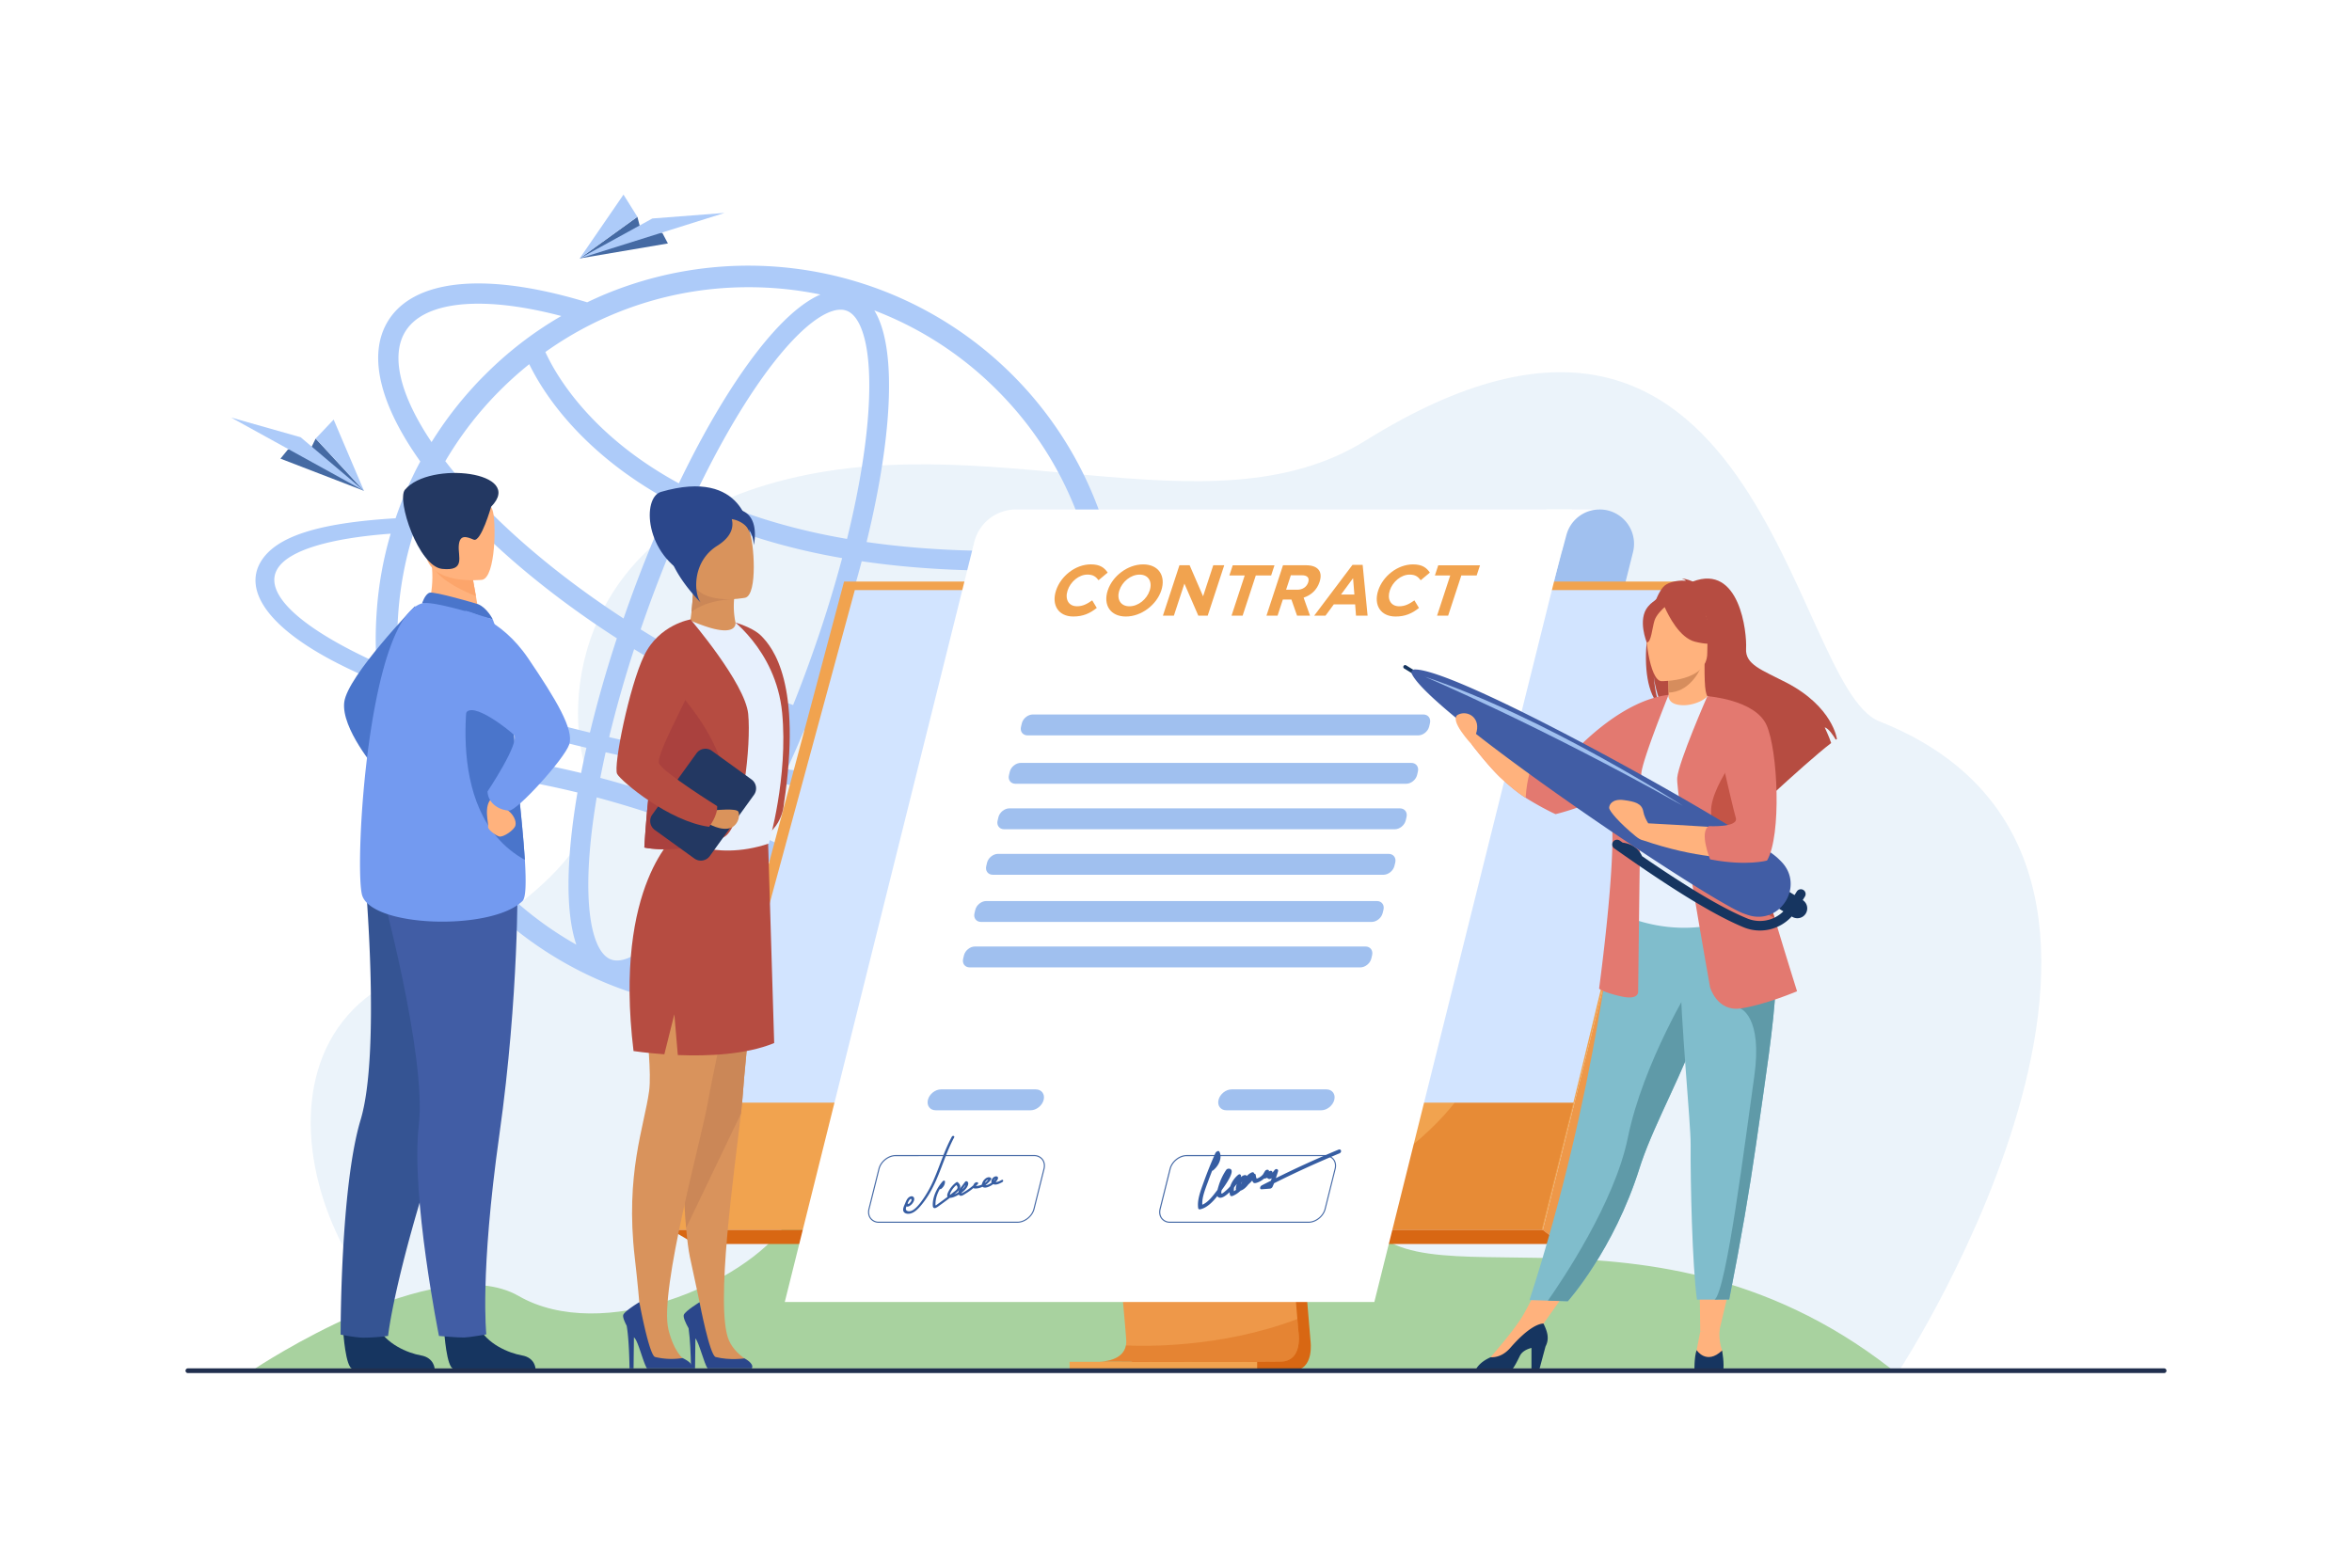 <svg id="Layer_1" data-name="Layer 1" xmlns="http://www.w3.org/2000/svg" width="3000" height="2000" viewBox="0 0 3000 2000">
  <g>
    <rect width="3000" height="2000" fill="#fff"/>
    <path d="M2423.08,1747.48s423.29-649.6-26.1-827.27c-113.2-44.75-152.68-671.28-655.49-358-200,124.58-487.88-26.18-763.61,56.22-253.22,75.68-259,294-227,372.56,35,85.87-104.53,188.54-247.4,259-224.12,110.6-59.32,499.3,152.41,501.16S2423.08,1747.48,2423.08,1747.48Z" fill="#ebf3fa"/>
    <g>
      <path d="M1481.71,910.42l-36.83-.85c11.83,15.34,14.49,29.46,7.12,41.42-7.36,12.2-25,22.22-51.32,29.83a475.17,475.17,0,0,0-109.4-502.58,476.45,476.45,0,0,0-521.53-102c-7,3-14,6.16-20.77,9.42l-.06,0c-20.46-6.24-40.39-11.36-59.61-15.25-97-19.7-165.92-6.09-193.9,38.33-26.62,42.23-12.13,105.81,40.7,180l0,0c-7.12,13.16-13.52,26.69-19.44,40.69-4.47,10.51-8.45,21-12.08,31.76-99.26,5.92-152.39,23.39-171.71,55C310.4,753,341.07,802.46,439.25,850.52c13.52,6.64,28,13.16,43.23,19.69a465.09,465.09,0,0,0,34.17,129.44,475.78,475.78,0,0,0,874.61,4.47c48.43-10,80.31-25.72,93-46.49C1493.06,943.26,1492,927.32,1481.71,910.42ZM1368.08,988.3c-32.24,5.8-72.45,9.18-119.42,9.66-72.89.89-156.6-4.86-244.82-16.49q11.13-24.24,21.79-49.75a673.43,673.43,0,0,0,79.28,21.55c29,5.9,55.52,8.81,79.16,8.81,55.42,0,95.13-16,114.74-47.13a81.55,81.55,0,0,0,7.89-16.31h-28.25c-.47.86-1,1.71-1.49,2.54-14.57,23.12-47.12,35.06-92.82,35.05-21.86,0-46.75-2.72-74.1-8.28a643.13,643.13,0,0,1-74.61-20.18q10.2-25.53,19.8-52c17.22-47.49,32-94.56,43.89-139.76,54.35,8,112.69,12,174.68,12q57.89,0,119.94-4.68a450.4,450.4,0,0,1,9.24,91.14A445.33,445.33,0,0,1,1368.08,988.3ZM779.49,1224.11c-13.74-5-20.72-24.71-24.15-40.37-5.42-24.76-6.4-59.54-2.83-100.57,1.8-20.75,4.7-42.82,8.61-65.9a1224.09,1224.09,0,0,1,166.4,57.58c-12.24,21.09-24.61,40.65-37,58.38C867,1167,843.93,1193.08,823.9,1208.6,811.22,1218.42,793.23,1229.09,779.49,1224.11ZM940,1052.77a1248.92,1248.92,0,0,0-174.32-60.36q3.12-16.08,6.84-32.68,24.62,5.6,49.92,10.82c49.32,10.09,98.53,18.65,146.69,25.58Q954.78,1025.74,940,1052.77ZM833.26,952.68Q804.69,946.8,777,940.41c8.69-36.16,19.36-73.85,31.82-112.26,64.78,39.82,130.66,72.21,193,95.2q-11.73,28-24.07,54.53C930.37,971.08,881.9,962.65,833.26,952.68ZM675.05,464.62a298.06,298.06,0,0,0,17.51,30.81c32.75,50.61,76,87.3,106.52,109.16a521.83,521.83,0,0,0,56,34.89C837,678.9,819.8,721,804,764.66q-4.44,12.23-8.64,24.39C700.69,727.45,620.57,656.77,568,588.36l0,0a450,450,0,0,1,45.14-63.6c7-8.21,14.25-16.18,21.86-23.91l3.14-3.14A451.45,451.45,0,0,1,675.05,464.62Zm404.65-68.27c13.74,5,20.72,24.71,24.15,40.37,5.42,24.76,6.4,59.54,2.83,100.57-3.9,44.91-12.9,95.93-26.28,150.24q-24.26-4.17-47.33-9.46c-53.13-12.21-101.56-28.93-144.81-49.92,25.81-53.82,53.1-101.81,80.38-140.92,23.57-33.78,46.61-59.85,66.65-75.37,10.45-8.1,24.52-16.77,36.84-16.77A22.16,22.16,0,0,1,1079.7,396.35Zm-54,305.88q23.61,5.49,48.44,9.78c-11.62,43.71-25.93,89.23-42.6,135.19q-9.63,26.58-19.92,52.26c-62.62-23-129.09-55.88-194.43-96.5q5.05-14.81,10.46-29.7c15.49-42.71,32.3-83.81,49.92-122.3C922,672.49,971.52,689.65,1025.7,702.23Zm246-204.55a446.28,446.28,0,0,1,116.15,200.88c-103.27,7.55-197.91,5.18-282.51-7.06,13.43-54.85,22.47-106.45,26.43-152,4.37-50.32,3.84-109.94-16.56-143.48q7.1,2.72,14.12,5.69A444.84,444.84,0,0,1,1271.72,497.68ZM955,366.42a449.31,449.31,0,0,1,91.41,9.32c-35.2,15.32-71.14,58-98.41,97.07-27.92,40-55.8,89-82.12,143.82a495.23,495.23,0,0,1-50.35-31.28c-52.36-37.14-83.73-76-100.83-102.13a266.18,266.18,0,0,1-19.09-34.12,447.69,447.69,0,0,1,57.91-35h0q12.33-6.23,25.13-11.68l1.84-.8.43-.18c1.82-.77,3.64-1.51,5.47-2.25l1.47-.59A445.06,445.06,0,0,1,955,366.42ZM517.26,422.5c14.57-23.13,47.12-35.06,92.82-35.06,21.86,0,46.75,2.73,74.1,8.28q15.57,3.15,31.78,7.42h0a467.46,467.46,0,0,0-97.42,75.09c-6.15,6-12.07,12.32-17.87,18.84-7.24,8-14.13,16.3-20.77,24.75A480.9,480.9,0,0,0,550.46,564l0,0C510.05,504,497.91,453.2,517.26,422.5ZM542,640.17c4-9.18,8.09-18.23,12.56-27v0C609.92,682.27,691.49,753,786.8,814.32c-13.51,41.13-25,81.56-34.35,120.3-69.34-16.78-133.6-35.76-189.91-56.08-11.84-4.23-23.31-8.58-34.3-12.92-6.52-2.54-12.92-5.2-19.2-7.85-1-9.66-1.69-19.44-1.93-29.22-.12-4.71-.24-9.3-.24-14,0-5.44.12-11,.24-16.42a453,453,0,0,1,20.53-118.83c2.05-6.52,4.22-12.92,6.64-19.32C536.69,653.33,539.23,646.69,542,640.17Zm-80.79,196.1C375.61,794.49,336.48,754.16,354,725.54c14.13-23.18,65.57-38.88,144.3-44.68a463,463,0,0,0-17.87,100.47c-.72,10.14-1.08,20.29-1.2,30.55v2.66c0,10.26.36,20.53,1,30.67C473.66,842.31,467.38,839.29,461.22,836.27Zm65,51.32c11.59,4.35,23.42,8.7,35.62,12.92C617.87,919.94,680.72,938,748,954q-3.68,16.34-6.76,32.19c-5.5-1.33-11-2.64-16.49-3.89-93-21.15-162.69-25.46-195-26.18a439.26,439.26,0,0,1-17.62-74ZM542,988.91c-1-2.44-2-4.88-3-7.32,39.31,1.6,104.65,8.06,181,25.52,5.52,1.26,11.05,2.58,16.57,3.92-4.2,24.52-7.3,47.94-9.22,70-3.63,41.71-3.88,89.8,7.75,124.14A450.64,450.64,0,0,1,542,988.91Zm587.34,238.48a449.68,449.68,0,0,1-310.24,14.3c33.15-17.37,66.45-57.27,92.1-94,13.23-19,26.45-40,39.5-62.6a1266.6,1266.6,0,0,1,215.56,124.71Q1148.28,1219.38,1129.35,1227.39Zm142.37-96a445.19,445.19,0,0,1-81.5,64.59,1292.31,1292.31,0,0,0-227.14-133c10.93-20,21.69-41.17,32.21-63.24,72.74,9.64,142.67,15.42,206.51,16.92,16.67.48,32.85.48,48.55.36,40.69-.48,76.92-2.9,108-7.24A445.45,445.45,0,0,1,1271.72,1131.4Z" fill="#adcbf9"/>
      <g>
        <polygon points="851.91 310.58 739.37 329.69 812.98 276.6 817.23 292.88 844.83 297.13 851.91 310.58" fill="#456aa3"/>
        <polygon points="739.37 329.69 832.09 278.73 924.1 271.65 739.37 329.69" fill="#adcbf9"/>
        <polygon points="812.98 276.6 739.37 329.69 795.28 248.29 812.98 276.6" fill="#adcbf9"/>
      </g>
      <g>
        <polygon points="357.73 585.12 464.25 626.15 402.62 559.53 395.23 574.64 367.33 573.34 357.73 585.12" fill="#456aa3"/>
        <polygon points="464.25 626.15 383.46 557.83 294.68 532.65 464.25 626.15" fill="#adcbf9"/>
        <polygon points="402.62 559.53 464.25 626.15 425.57 535.29 402.62 559.53" fill="#adcbf9"/>
      </g>
    </g>
    <path d="M2411.52,1745.85h-2086s230.23-153.35,336.13-92.42,287.91-14.42,341.89-93.52,131.22,114.1,201.6,66,99.27-250.83,192.82-206.77,53.61,290.33,116.58,156.18,190-209.7,219.46-46.34S2089.52,1495.32,2411.52,1745.85Z" fill="#a8d29f"/>
    <g>
      <rect x="1972.39" y="650" width="67.59" height="52.68" fill="#fff"/>
      <path d="M2082.92,704.44l-12,47.92h-91.79l18.89-70a43.84,43.84,0,0,1,42.32-32.4h0A43.83,43.83,0,0,1,2082.92,704.44Z" fill="#a0c0ef"/>
      <g>
        <path d="M1618.81,1083.18l52.75,627.21s5.53,38-22.75,38.09c-46.5.11-231.44,0-231.44,0s35-7.91,34.57-25.72c-.5-21-61.65-645.51-61.65-645.51Z" fill="#d86713"/>
        <path d="M1633.43,1737.1c-45.28.58-221.92,0-231.07,0,3.44,0,30-.65,33.76-20.64a26.24,26.24,0,0,0,.45-5.08c0-3.91-2.17-28.73-5.66-66.54-3.12-33.91-7.31-78.27-12-127.36-18.22-190.26-44-451.61-44-451.61l228.53,5.93,37.48,445.68,7.32,87,6.58,78.26,1.37,16.3S1662.64,1736.73,1633.43,1737.1Z" fill="#ee9849"/>
        <polygon points="2173.8 741.88 2045.32 1258 2027.72 1328.68 1967.88 1569.07 856.07 1569.07 1076.64 741.88 2173.8 741.88" fill="#f1a34f"/>
        <polygon points="2173.81 741.88 2191.61 747.81 1991.55 1587.03 1967.88 1569.08 2173.81 741.88" fill="#ee9849"/>
        <polygon points="1991.55 1587.03 886.58 1587.03 856.07 1569.08 1967.88 1569.08 1991.55 1587.03" fill="#d86713"/>
        <rect x="1364.28" y="1737.35" width="239.24" height="11.37" fill="#f1a34f"/>
        <path d="M1649.73,1586.66l-1.49,17.8-.06.66s-155.4,14.89-217.27,39.72c-1.56-17-3.39-36.63-5.43-58.18Z" fill="#d86713"/>
        <path d="M1633.43,1737.1c-45.28.58-221.92,0-231.07,0,3.44,0,30-.65,33.76-20.64,18.2.94,119.35,4.16,218.7-33.74l1.37,16.3S1662.64,1736.73,1633.43,1737.1Z" fill="#d86713" opacity="0.4"/>
        <path d="M2006.86,1406.69l-40.43,162.38H1592.11c158.28-50.28,233.2-123.84,263.39-162.38Z" fill="#d86713" opacity="0.4"/>
        <polygon points="2165.42 752.81 2006.86 1406.68 912.64 1406.68 1090.33 752.81 2165.42 752.81" fill="#d2e4ff"/>
        <polygon points="899.11 1406.68 912.64 1406.68 909.93 1416.65 896.84 1415.17 899.11 1406.68" fill="#f1a34f"/>
        <polygon points="2175.58 741.88 2175.58 752.81 2165.42 752.81 2168.07 741.88 2175.58 741.88" fill="#f1a34f"/>
      </g>
      <path d="M1001,1661H1753L2005.1,650H1295.78a54.69,54.69,0,0,0-53.07,41.46Z" fill="#fff"/>
      <g>
        <g>
          <path d="M1266.39,1116h498.19c6.18,0,12.49-5,14-11.23l1.05-4.21c1.54-6.17-2.26-11.23-8.43-11.23H1273c-6.17,0-12.48,5.06-14,11.23l-1,4.21C1256.42,1110.9,1260.21,1116,1266.39,1116Z" fill="#a0c0ef"/>
          <path d="M1310.71,938.18H1808.9c6.18,0,12.49-5,14-11.23l1-4.21c1.54-6.17-2.25-11.23-8.43-11.23H1317.36c-6.18,0-12.49,5.06-14,11.23l-1,4.21C1300.74,933.13,1304.53,938.18,1310.71,938.18Z" fill="#a0c0ef"/>
          <path d="M1295.31,999.93h498.2c6.17,0,12.48-5,14-11.23l1-4.21c1.54-6.17-2.25-11.22-8.42-11.22H1302c-6.18,0-12.49,5.05-14,11.22l-1,4.21C1285.34,994.88,1289.14,999.93,1295.31,999.93Z" fill="#a0c0ef"/>
          <path d="M1280.85,1057.94H1779c6.18,0,12.49-5,14-11.23l1-4.21c1.54-6.17-2.25-11.23-8.43-11.23H1287.5c-6.18,0-12.49,5.06-14,11.23l-1,4.21C1270.88,1052.89,1274.67,1057.94,1280.85,1057.94Z" fill="#a0c0ef"/>
          <path d="M1236.91,1234.17H1735.1c6.18,0,12.49-5.05,14-11.23l1-4.21c1.54-6.17-2.25-11.22-8.43-11.22H1243.56c-6.18,0-12.49,5-14,11.22l-1,4.21C1226.94,1229.12,1230.73,1234.17,1236.91,1234.17Z" fill="#a0c0ef"/>
          <path d="M1251.37,1176.16h498.2c6.17,0,12.48-5.05,14-11.23l1.05-4.2c1.54-6.18-2.25-11.23-8.42-11.23H1258c-6.18,0-12.49,5-14,11.23l-1,4.2C1241.4,1171.11,1245.2,1176.16,1251.37,1176.16Z" fill="#a0c0ef"/>
        </g>
        <path d="M1193.56,1416.46h121c7.34,0,14.83-6,16.66-13.33h0c1.83-7.33-2.67-13.33-10-13.33h-121c-7.33,0-14.83,6-16.66,13.33h0C1181.73,1410.46,1186.23,1416.46,1193.56,1416.46Z" fill="#a0c0ef"/>
        <path d="M1564.25,1416.46h121c7.33,0,14.83-6,16.66-13.33h0c1.83-7.33-2.68-13.33-10-13.33h-121c-7.34,0-14.83,6-16.66,13.33h0C1552.41,1410.46,1556.92,1416.46,1564.25,1416.46Z" fill="#a0c0ef"/>
      </g>
      <path d="M1297.65,1560H1121.19a13.76,13.76,0,0,1-11.18-5.08c-2.67-3.42-3.48-8-2.27-12.81l12.72-51c2.41-9.68,12.25-17.55,21.94-17.55h176.46a13.77,13.77,0,0,1,11.18,5.09c2.67,3.42,3.48,8,2.27,12.8l-12.72,51C1317.18,1552.09,1307.34,1560,1297.65,1560Zm-155.25-85c-9.08,0-18.3,7.39-20.57,16.47l-12.72,51c-1.1,4.4-.38,8.52,2,11.58a12.4,12.4,0,0,0,10.07,4.54h176.46c9.08,0,18.3-7.38,20.56-16.47l12.73-51c1.1-4.41.38-8.52-2-11.59a12.37,12.37,0,0,0-10.06-4.54Z" fill="#476ba7"/>
      <path d="M1669,1560H1492.51a13.78,13.78,0,0,1-11.19-5.08c-2.67-3.42-3.47-8-2.27-12.81l12.72-51c2.42-9.68,12.26-17.55,21.94-17.55h176.46a13.79,13.79,0,0,1,11.19,5.09c2.67,3.42,3.47,8,2.27,12.8l-12.72,51C1688.49,1552.09,1678.65,1560,1669,1560Zm-155.26-85c-9.07,0-18.3,7.39-20.56,16.47l-12.72,51c-1.1,4.4-.39,8.52,2,11.58a12.39,12.39,0,0,0,10.07,4.54H1669c9.07,0,18.3-7.38,20.56-16.47l12.72-51c1.1-4.41.39-8.52-2-11.59a12.39,12.39,0,0,0-10.07-4.54Z" fill="#476ba7"/>
      <g>
        <path d="M1347,753.28C1353,735,1371.65,720,1391.4,720c12.12,0,17.41,4.59,21.45,10.47l-11.64,9.74c-3.48-4.51-6.83-7.17-14.18-7.17-10.84,0-21.6,9-25.28,20.21-3.61,11,1,20.2,12,20.2,7.35,0,12.81-2.93,19.37-7.53l5.84,9.65c-8.93,7.07-17.55,10.93-30,10.93C1350.11,786.53,1340.85,771.92,1347,753.28Z" fill="#f1a34f"/>
        <path d="M1412.92,753.28c6-18.28,25.32-33.25,45.16-33.25s29.23,14.79,23.17,33.25c-6,18.28-25.32,33.25-45.16,33.25S1406.86,771.74,1412.92,753.28Zm53.55,0c3.61-11-1.46-20.21-12.85-20.21s-22.24,9-25.91,20.21c-3.62,11,1.45,20.2,12.84,20.2S1462.79,764.48,1466.47,753.28Z" fill="#f1a34f"/>
        <path d="M1504.39,721.13h13l17.14,39.59,13-39.59h14l-21.09,64.29h-12l-17.73-40.87-13.4,40.87h-14Z" fill="#f1a34f"/>
        <path d="M1587.64,734.17h-19.56l4.28-13h53.27l-4.28,13h-19.56L1585,785.42h-14.15Z" fill="#f1a34f"/>
        <path d="M1636.47,721.13h29.39c8.18,0,13.76,2.3,16.6,6.52,2.41,3.58,2.68,8.64.63,14.88-3.4,10.38-11.15,16.9-20.31,19.93l8.17,23h-16.53l-7.21-20.57h-10.93l-6.75,20.57h-14.15Zm18.23,31.23c6.89,0,12-3.67,13.88-9.28,2-6.06-1.21-9.18-8.1-9.18h-14l-6.06,18.46Z" fill="#f1a34f"/>
        <path d="M1725.08,720.67h13l6.31,64.75h-14.79L1728.5,771h-27.19l-10.61,14.42h-14.42Zm2.46,37.84-1.7-20.85-15.38,20.85Z" fill="#f1a34f"/>
        <path d="M1757.92,753.28c6-18.28,24.68-33.25,44.43-33.25,12.12,0,17.41,4.59,21.46,10.47l-11.65,9.74c-3.48-4.51-6.83-7.17-14.18-7.17-10.84,0-21.6,9-25.27,20.21-3.62,11,1,20.2,12,20.2,7.35,0,12.82-2.93,19.38-7.53l5.83,9.65c-8.93,7.07-17.54,10.93-29.94,10.93C1761.07,786.53,1751.8,771.92,1757.92,753.28Z" fill="#f1a34f"/>
        <path d="M1849.79,734.17h-19.56l4.28-13h53.27l-4.28,13h-19.56l-16.81,51.25H1833Z" fill="#f1a34f"/>
      </g>
      <path d="M1707.18,1466.73q-40.2,16.62-79.81,36.31c1-3,2-5.92,2.82-8.88.66-2.38-2.54-4-4.53-1.35a40.59,40.59,0,0,1-2.8,3.32c.67-2.13-1.84-3.31-4-1.75l-.41.32c1-2.86-3.41-3.29-5.06-.52l-2.48,4.14a17.32,17.32,0,0,1-8,5.33,13.66,13.66,0,0,1-1.18-4.44,2,2,0,0,0-2.06-1.89c0-1.45-1.36-2.31-3.3-1.45a18.11,18.11,0,0,0-6.07,4.48c-1.32-2.47-5.57-.7-7.84,1.67.06-.14.13-.27.19-.4,1.07-2.29-.92-4.91-3.6-2.6a32.52,32.52,0,0,0-9.87,14.46,56.54,56.54,0,0,1-5,5c-.88.75-5,4.54-5.91,4.21s-.42-2.66,0-4.32l.44-.61c3.4-4.73,19.8-27,8.25-26.81a4.15,4.15,0,0,0-3.22,2,76.73,76.73,0,0,0-9.46,20.18c-.38,1.31-.91,3-1.34,4.77l-1,1.35c-4.59,6-10.93,14.69-18.37,17.65-.68-9.42,4.07-20.57,7.66-30.45q2.33-6.39,4.84-12.78a3.52,3.52,0,0,0,1.6-.83c8-6.76,11.32-16.78,7.68-23.52-1-2-4.25-.18-5.17,1.88q-8.29,18.61-15,37.36c-4,11.07-8.48,22.78-6.83,33,.18,1.07,1.43,1.48,2.61,1.22,8.48-1.85,15.87-9.39,21.81-16.92a3.5,3.5,0,0,0,2.32,2c4,1.17,9.34-3.21,13.22-6.88a15.38,15.38,0,0,0,.69,3.72c.42,1.3,1.76,1.59,3.33,1a30.75,30.75,0,0,0,10-6.68c3.83-1.18,7.18-4.33,10-8a50.68,50.68,0,0,0,4.92-4.91,7.6,7.6,0,0,0,1.37,2.51c1.45,1.65,5.09.16,7.41-.9a24.87,24.87,0,0,0,6.1-4,12.29,12.29,0,0,0,4.2-1.14,3.38,3.38,0,0,0,1,1c1.45,1,3.15.58,4.85-.46-.39,1.07-.78,2.15-1.19,3.23-3.84,1.94-7.68,3.89-11.52,5.88-2.53,1.3-3.12,5.18-.28,5l10.57-.8a4.2,4.2,0,0,0,3.54-2.67c.62-1.41,1.21-2.82,1.79-4.23q41.32-20.71,83.42-38.11C1711.94,1469.86,1710.75,1465.26,1707.18,1466.73Zm-122.81,40.55a15.82,15.82,0,0,1-.87,2.21c-.23.5-.5,1-.78,1.47A18.74,18.74,0,0,1,1584.37,1507.28Zm-7.75,6.61c-.3,1.48-.64,3-.09,4a25.81,25.81,0,0,1-2.65,1.75,15.1,15.1,0,0,1,.31-4.93q1.83-2.18,3.43-4.45A26,26,0,0,0,1576.62,1513.89Z" fill="#365da2"/>
      <g>
        <path d="M1214,1450.31c-9.49,17.64-14.81,35.74-22.52,53.58a143.45,143.45,0,0,1-13.93,25.59c-4,5.72-12.72,18.15-20.12,15.46-1.84-.67-2.35-2.25-1.75-4.4.13-.48.29-1,.46-1.46.93.56,2.38.33,3.84-.45a13.68,13.68,0,0,0,5.45-6.07c1.11-2.4.93-4.89-1-6-1.7-.94-4.23-.1-6,1.69-2,2-2.88,4.53-3.86,6.83-1.19,2.81-2.78,5.86-2.6,8.57.27,4.08,4.66,5.52,9,4.58,5.21-1.15,9.84-5.71,13.35-9.86a114,114,0,0,0,11-15.43c6.43-10.83,11-22.08,15.27-33.22,5-12.9,9.59-25.89,16.41-38.57C1218,1449.12,1215.1,1448.23,1214,1450.31Zm-51.37,80.07c.32,1.25-.88,2.88-1.87,4a6.54,6.54,0,0,1-1.12,1.11,4.14,4.14,0,0,1-.8.48l-.25.06a1.07,1.07,0,0,0-1-.56c.41-.93.85-1.86,1.27-2.74C1159.46,1531.45,1161.94,1527.77,1162.61,1530.38Z" fill="#365da2"/>
        <path d="M1277.52,1505.4a21,21,0,0,1-6,2.51,5.66,5.66,0,0,1-1.54,0c1.43-1.43,2.76-3.1,3-4.67.35-2.56-2.47-3.15-4.85-1.83a7.31,7.31,0,0,0-3.65,5.51,3.82,3.82,0,0,0,.29,1.82c-2.06,1.48-5.59,3.52-7.78,3.12a28.47,28.47,0,0,0,7.16-7.07,1.49,1.49,0,0,0,.1-1.61c-1.2-1.58-3.64-1.69-6-.46A12,12,0,0,0,1253,1509a9,9,0,0,0-.67,2.28,17.91,17.91,0,0,1-7.64,1.73v0c.81-.74,1.59-1.5,2.37-2.27,1.16-1.15.46-2.33-.61-2.48-2.42-.32-4.22,1.75-4.92,3.85a73.87,73.87,0,0,1-12.12,8.78c-1.07.61-2.52,1.86-3.24,1.07a38.29,38.29,0,0,0,4.92-4.34c2.91-3.08,5.8-8.57,2.35-10.47a2,2,0,0,0-2.45.6l-4.55,6a26.33,26.33,0,0,0-3.49,5.43,7.15,7.15,0,0,0-.5,1.89,33.11,33.11,0,0,1-4.8,2.48,4.08,4.08,0,0,1-.42.17c.9-.71,1.79-1.42,2.67-2.14,2.51-2,4.79-4.43,4.92-7.28.12-2.65-1.58-4.51-3.17-6.08-.43-.43-1.45-.23-2.08.25a32.64,32.64,0,0,0-10.78,13.84c-.63,1.66-.86,3.38-.15,4.53q-6.48,4.93-13.1,9.64c-.47.34-1.61,1.38-2.07,1.22s-.25-1.14-.25-1.6a31.11,31.11,0,0,1,.21-3.71,36.48,36.48,0,0,1,2-8.28,45.15,45.15,0,0,1,3.36-7.17,1.75,1.75,0,0,0,1.85-.34c3.31-2.7,5-6.25,4.65-9.57-.12-1.16-2-1-2.85,0-8.22,9.35-13.12,20.92-12.69,31,.1,2.22,1.11,4.09,4.08,2.85a21.75,21.75,0,0,0,3.86-2.47q2.41-1.72,4.82-3.48,4.51-3.3,9-6.71a15.52,15.52,0,0,0,5.32-1.19A36.44,36.44,0,0,0,1223,1524a3.06,3.06,0,0,0,3.21,1.52c1.62-.16,3.86-1.8,5.38-2.71,1.79-1.08,3.55-2.22,5.27-3.45s3.28-2.45,4.85-3.77c.36.5,1,.65,2.07.68a18.32,18.32,0,0,0,4.53-.49,24.56,24.56,0,0,0,4.89-1.72,3,3,0,0,0,.8.55c1.81.87,4.31.47,6.62-.41a25,25,0,0,0,6.22-3.5,6.26,6.26,0,0,0,1.82.49c3.1.34,6.49-1.31,9.65-3C1280.41,1507.11,1279.7,1504.26,1277.52,1505.4Zm-64.56,15a28.54,28.54,0,0,1,6.87-8.54c1.22,1.36,2.33,3.21.67,5.37a20.91,20.91,0,0,1-3.56,3.14c-1.36,1.09-2.72,2.16-4.09,3.23l-1.08.83C1211.3,1523.46,1212.45,1521.36,1213,1520.36Zm18.54-8.7c-.38,1.69-2.42,4-3.55,5.07l-.67.64C1228.52,1515.43,1230,1513.53,1231.5,1511.66Zm28.84-6.54a21.89,21.89,0,0,1-4.21,4C1257,1507.18,1259,1505,1260.34,1505.12Zm7.92-.09c.2-.33,1.14-1.39,1-.67a6,6,0,0,1-1.34,1.66A2.51,2.51,0,0,1,1268.26,1505Z" fill="#365da2"/>
      </g>
    </g>
    <g>
      <path d="M956.06,678.85s-5.79-82.54-113-51.29c-24.32,7.1-21.16,80.52,37.74,108.48Z" fill="#2b478b"/>
      <path d="M913.21,787.82s41.95,7.59,57.51,23.15,52.28,61.46,29.18,214.5c0,0-1.85,46.13-53.72,50.57S913.21,787.82,913.21,787.82Z" fill="#b64c41"/>
      <path d="M816.78,1168.41c7.22,50.22,55.62,180.76,54.21,225.88-1.11,35.55-.52,117.69,4.17,172.25,1.29,14.84,2.82,27.57,4.75,36.84,4.17,20.13,9.51,43.3,12.38,57.91,6.4,32.79,3.05,51.92,8.27,69.52,5.75,19.24,71.76,15.72,51.87,4-7.1-4.17-17.43-13-22.53-24.47-18.54-41.53,7.45-220.65,15.19-289.7,1-8.63,1.7-15.49,2-20.18,2.58-42.65,31.86-326.8,31.86-326.8C907.84,1034.17,809.63,1118.19,816.78,1168.41Z" fill="#d9935c"/>
      <path d="M816.78,1168.41c7.22,50.22,55.62,180.76,54.21,225.88-1.11,35.55-.52,117.69,4.17,172.25l69.93-145.85c1-8.63,1.7-15.49,2-20.18,2.58-42.65,32.59-326.91,32.59-326.91C908.58,1034.06,809.63,1118.19,816.78,1168.41Z" fill="#cb8757"/>
      <path d="M971.05,1082.94S910,1363.65,903,1405.8s-62.55,240.6-50.43,290.32c7.15,29.34,19.62,38,19.62,38,2.93,5.37-45.37,16.06-49.27-4.53-5-26.13-6-62.81-13.25-125-12.5-107.08,12.28-168,18.29-212.76s-20.17-187-5.64-235.6C847.78,1071.18,904.4,1036.3,971.05,1082.94Z" fill="#d9935c"/>
      <path d="M808.08,1340.89s15.9,2.47,39.31,4.11l12.73-51,4.45,52c37.61,1.53,86.72-.35,122.91-15.31l-7.8-257s-52.43,13.83-115.5-10.4C864.18,1063.2,782.16,1127.24,808.08,1340.89Z" fill="#b64c41"/>
      <path d="M881.79,1745.73H825.23c-4.52-6.59-10.86-33.2-15.64-38.54-.32-.35-.67-.77-1-1.24l-.48,39.78h-5.15c-.08-6.22-.61-37.3-3.61-54.35-3.09-5.9-5.29-11.61-4.33-14,2-5,20.47-16.16,20.47-16.16s12.52,68.11,20.16,70a89.63,89.63,0,0,0,34.9,1.35s8.18,3.56,10.78,7.69h0A5.2,5.2,0,0,1,881.79,1745.73Z" fill="#2b478b"/>
      <path d="M959,1745.73H902.48c-4.47-6.52-10.71-32.57-15.48-38.31l-.46,38.31h-5.15c0-1.11,0-3-.1-5.45h0c-.23-10.55-.93-31.54-3-45.71-3.94-6.92-7.19-14.35-6.06-17.2,2-5,20.06-16.07,20.06-16.07s12.92,68,20.57,69.94c18.22,4.58,36.56,1.74,36.56,1.74S962.43,1739.3,959,1745.73Z" fill="#2b478b"/>
      <path d="M980.64,1076.19s24.87-85,17-166.86-70.23-123.69-70.23-123.69S863.17,791.05,854.9,809s19.48,222.55,4.86,258.24C859.76,1067.27,907.92,1100.51,980.64,1076.19Z" fill="#e7f0fd"/>
      <path d="M938.13,794.24a.18.18,0,0,1,0,0,101.67,101.67,0,0,1-1.76-29.94h0c.28-3.28.61-5.23.61-5.23l-.61-.19-51.64-15.73c-.75,16.4-1.7,28.56-2.71,37.58-.48,4.27-1,7.84-1.45,10.81a212,212,0,0,0,25.09,9.36c18.52,5.38,26.54,3.24,30,0A8,8,0,0,0,938.13,794.24Z" fill="#d9935c"/>
      <path d="M936.35,758.82v5.43s-34.42.39-54.35,16.42c1-9,2-21.18,2.72-37.58Z" fill="#cb8757"/>
      <path d="M950.61,762.56S888.06,775.12,880.83,736s-20.16-63.77,19.47-73.45,50.18,3.8,55.76,16.26S966.7,758.28,950.61,762.56Z" fill="#d9935c"/>
      <path d="M931.91,649.18a89.37,89.37,0,0,0-11.9.89c-13.74-4.38-40-7.85-60.91,18.42-29.75,37.35,34.48,100,34.48,100-8.57-11.4-11.05-51.92,21.22-72.18,20-12.55,20.8-25.84,18.53-34.13l.89.26s25.77,3.17,27.24,32.92C961.46,695.39,972.75,648.23,931.91,649.18Z" fill="#2b478b"/>
      <path d="M821.87,1081.23c21.47,4.4,55.73,2.17,81.14-5.1,8.45-2.41,15.9-5.4,21.53-8.86,22.7-14,33.73-117.34,29.8-156.47s-73.6-120.52-73.6-120.52c-16.13,12-19.33,41-29,77.57C828.44,955.8,821.87,1081.23,821.87,1081.23Z" fill="#b64c41"/>
      <path d="M821.87,1081.23c21.47,4.4,55.73,2.17,81.14-5.1a128.68,128.68,0,0,0,20.77-49.23c11.55-57-34-118.92-72-159.05C828.44,955.8,821.87,1081.23,821.87,1081.23Z" fill="#aa413e"/>
      <path d="M835.15,1058.8l50.59,36.51a14.08,14.08,0,0,0,19.6-3.17L961.76,1014a14.07,14.07,0,0,0-3.17-19.59L908,957.86A14.07,14.07,0,0,0,888.41,961L832,1039.2A14.08,14.08,0,0,0,835.15,1058.8Z" fill="#233862"/>
      <path d="M913.76,1033.53s24.73-2.5,27.79,1.67.28,20.28-13.62,22-29.73-9.72-29.73-9.72Z" fill="#da935b"/>
      <path d="M880.74,790.28s-40,6.38-59.12,46S782,977.8,787.16,987.33s66.73,60.87,117.33,67.47c0,0,11-13.93,10.27-26.4,0,0-68.2-42.53-74.07-54.27S892.76,864.86,892,848,880.74,790.28,880.74,790.28Z" fill="#b64c41"/>
    </g>
    <g>
      <path d="M529.63,773s-86.39,89.18-90.54,122.81,41.1,86.24,41.1,86.24Z" fill="#4a75cb"/>
      <path d="M566.56,1698.22s2.94,47.41,12.12,48.09c1.22.09,46.52.09,46.52.09l57.83-.34s-.38-13.93-17.28-16.88-45.2-14.82-55.44-37.17C599.54,1668.51,566.56,1698.22,566.56,1698.22Z" fill="#163560"/>
      <path d="M437.76,1698.22s2.93,47.41,12.11,48.09c1.22.09,46.52.09,46.52.09l58-.21s-.56-14.06-17.46-17-45.2-14.82-55.44-37.17C470.73,1668.51,437.76,1698.22,437.76,1698.22Z" fill="#163560"/>
      <path d="M630.61,1189.79s-15.12,96.74-71.55,268.46S495,1704.34,495,1704.34a248.75,248.75,0,0,1-31.38,2.21c-10.2,0-29.15-3.91-29.15-3.91s-.52-187.67,25.49-274,5.61-311.31,5.61-311.31Z" fill="#355493"/>
      <path d="M660.07,1122.6s2.14,145.78-23.08,324.76-16.67,255-16.67,255-20.77,3.72-28.06,4c-7.81.26-32.35-2-32.35-2s-36.1-179.06-25.75-268.64-49.44-307.42-49.44-307.42Z" fill="#415da5"/>
      <path d="M543.13,781.47l28.49,21.1,41.17-8.67c-.56-3.75-3.28-19.32-5.76-33.41-.15-.83-.3-1.67-.44-2.48-2.12-12-4-22.3-4-22.3l-38.46-19.17-14.34-7.14c0,.25,1.11,13.31,1.26,15.22C553.79,758.47,543.13,781.47,543.13,781.47Z" fill="#ffb27d"/>
      <path d="M609.91,770.82c-.9-.38-56-16.64-62-14.67s-9.53,13.56-9.53,13.56l90.14,20.38S621.43,775.67,609.91,770.82Z" fill="#4a75cb"/>
      <path d="M461.51,1140.6c9.34,42.61,164.81,47.67,204.89,9,4.55-4.4,4.78-24.92,3.06-52.58-3.36-54-14.16-135.33-14.58-176.86-.21-20-3-40.57-6.63-59.2a480.68,480.68,0,0,0-19.72-70.85s-75.94-24.55-90.15-20.37C469.93,789.83,452.17,1098,461.51,1140.6Z" fill="#739af0"/>
      <path d="M669.46,1097c-3.36-54-14.16-135.33-14.58-176.86-.21-20-3-40.57-6.63-59.2l-45.68-8.06S557.9,1035.3,669.46,1097Z" fill="#4a75cb"/>
      <path d="M644.72,1021.68s-3.11,7.44,3.43,12.44,10.78,13.09,9.28,19-15.84,15.56-20.81,14-15.09-9.35-14-12.47-6.81-27.39,5.31-36.73S644.72,1021.68,644.72,1021.68Z" fill="#ffb27d"/>
      <path d="M593.65,779.16s44.55,8.33,80,60.64S732.54,931,726,949.86s-66.14,84.25-76.42,84.25-26.85-7.48-27.79-24.29c0,0,42-62.9,33.7-72.32-3.53-4-54.48-45.38-61.75-26.7C581.7,941.71,593.65,779.16,593.65,779.16Z" fill="#739af0"/>
      <path d="M554,725.21c8.45,16.16,39.92,30.14,53,35.28-.15-.83-.3-1.67-.44-2.48-2.12-12-4-22.3-4-22.3l-38.46-19.17C555.68,716.41,550.51,718.56,554,725.21Z" fill="#fca56b"/>
      <path d="M614.9,739.7s-67.92,7.81-72.13-34.56-15.82-69.9,27.37-76.68,53.23,8.55,58.08,22.35S632.46,736.58,614.9,739.7Z" fill="#ffb27d"/>
      <path d="M626.44,646.47s-13,45.91-22.24,42-17.74-7-19,7.31,9,33.14-21.2,30-58.41-88-47.47-101C548.09,587.35,670.25,601.81,626.44,646.47Z" fill="#233862"/>
    </g>
    <g>
      <polygon points="2208.67 1631.64 2192.66 1699.06 2168.69 1698.92 2167.81 1631.64 2208.67 1631.64" fill="#ffb27d"/>
      <polygon points="2006.97 1634.51 1961.42 1699.06 1943.67 1676.27 1971.08 1625.63 2006.97 1634.51" fill="#ffb27d"/>
      <path d="M2125.39,745.62c8.28-4.71,18.2-5.22,25.14-4.81-1.79-1.84-5.3-2.52-5.3-2.52,4.3-.63,13.91,3.63,13.91,3.63,59.85-23.06,69.26,65.07,68,85.54s20.11,27.16,51.25,43.29c59.41,30.78,64.63,72,64.63,72-.46.27-.94.58-1.46.93-2.95-5-9-14.37-14.13-15.78.19.45,6.05,12.91,8.23,20.05-17.53,13.33-50.32,42.87-73.17,63.82.1-4.09-.06-9.91-1.56-13l-2.82,17c-12.23,11.24-20.66,19.15-20.66,19.15,1.51-16.55-74.83-103.86-114.66-130-9.69-14.27-13.14-39.49-13.4-41.47,1.68,20,5.1,31.2,8.15,37.52C2083.82,870,2103.45,758.09,2125.39,745.62Z" fill="#b64c41"/>
      <path d="M2125.15,906.24c-.2.09,19.23,10.18,33.84,6.18,13.75-3.75,22.73-21.57,22.54-21.61-5.82-1.16-7.5-9.16-7.37-43.54l-2.63.52-44.26,8.77s1,13.92,1,27C2128.34,894.62,2127.67,905.07,2125.15,906.24Z" fill="#ffb27d"/>
      <path d="M2127.27,856.56s1,13.92,1,27c24.76-.7,37.85-23.29,43.22-35.81Z" fill="#d68d5d"/>
      <path d="M2176.1,843s13-20.51,16.09-38c2.22-12.52-4.15-58.92-50.78-52.24a63.39,63.39,0,0,0-26.27,9.94c-10.12,6.83-24.73,21.59-8.4,62.08L2111,838.4Z" fill="#b64c41"/>
      <path d="M1950.89,1658.57l23.46.72,25.39.78s58.65-65.3,91.55-170c.77-2.44,1.57-4.9,2.43-7.39,18-52.5,55.33-118.39,75-178,3.13-9.5,5.94-18.44,8.46-26.91.81-2.71,1.6-5.37,2.34-8,14.5-50.36,18.7-83.43,22.56-118.76l-142,1.14S2037.13,1393.4,1950.89,1658.57Z" fill="#80bdcc"/>
      <path d="M2079.94,1070.53c.36,67.59-9.92,96.59-9.92,96.59s60.81,30.89,133.09,8.15c.85-.27,59.84-13.73,59.84-13.73-1.21-2.74-12-48.28-13.14-50.79-15.26-32.77-26.85-47.14-28.66-57.22-3.35-18.8-3.43-38.27-1.75-56.62A454.58,454.58,0,0,1,2236.92,908c-19.69-4.48-38.64-12.15-59.14-19.83-4.71,5.87-18.62,11.8-31.12,11.52-14.4-.32-18.89-6.4-18.36-13.26-15.35,8.53-27.54,16.65-27.54,16.65-13,22.65-39.49,44.65-41.4,79.39C2058.89,991,2079.93,1068.64,2079.94,1070.53Z" fill="#e7f1fd"/>
      <path d="M2202.08,1078.07c6.21,8.79,18.12,62.19,47.73,68.91-15.26-38.07-26.85-54.76-28.66-66.46-3.35-21.85-3.43-44.45-1.75-65.77-9.92-17.38-17.32-29.29-17.32-29.29-.77-2.81-15.75-49.12-20.55-7.73S2195.15,1068.24,2202.08,1078.07Z" fill="#5f9aa8"/>
      <path d="M2119,869s58.59,1,58.63-35.53,7.63-61-29.77-63.11-44.69,11.76-47.67,23.94S2103.76,867.79,2119,869Z" fill="#ffb27d"/>
      <path d="M2101.93,774c9-11,15.88-8.57,19.72-5.28,12.66-18.92,52.68,8.44,52.68,8.44,3.92,26.19,22.8,41.19,22.8,41.19s-10.68,6.59-35.3.26c-19.37-5-33.43-32.56-38.54-44.08-3.49,3.1-10.84,10.26-13,17.26-2.92,9.3-4.24,28.43-9.81,27.78C2100.44,819.55,2088.35,790.45,2101.93,774Z" fill="#b64c41"/>
      <path d="M2193.47,1695.29a65,65,0,0,0,3.05,27.64s3.93,17.89-13.68,18.22-21.94-1.33-19.94-12.3,5.79-29.93,5.79-29.93Z" fill="#ffb27d"/>
      <path d="M2161.24,1749.92l.05,0h36.44l.06,0c2-9.35-1.26-27-1.26-27-20,19.07-32.43-.48-32.43-.48C2160.86,1730.63,2161.24,1749.92,2161.24,1749.92Z" fill="#163560"/>
      <path d="M1901.23,1731.48s32.47-36.88,42.44-55.21l24.14,12.37-54,50.68-12.63-1.66Z" fill="#ffb27d"/>
      <path d="M1881.31,1749.86h45c4-3.57,7.75-10.78,12.39-20.22,2.65-5.41,8.6-8.39,14.7-10v30.25h9.32l8.63-32.17c5.75-10.77,1.43-20.66-2.61-29.17-4.7,0-18.35,3.39-42.33,31-7.89,9-16.58,12.28-25.23,12a2.09,2.09,0,0,1-.36.19C1887.21,1737.94,1882.76,1745.64,1881.31,1749.86Z" fill="#163560"/>
      <path d="M1883.49,929.55s38.46,21.5,52.2,27.7c4.89,2.2,13.74,6.32,22.78,10.55,5.46,2.55,11,5.14,15.77,7.39a19.82,19.82,0,0,0,23.49-5.06c20.82-24.32,74.72-77,130.37-83.63l.2-.08,0,.06h.07l-.31.6c-3.12,7.78-33.64,84-34.58,100.09-1,17-4,277.14-4,277.14s2,12-20.93,7-28.91-10-28.91-10,21.93-160.5,16-216.33c-1.18-11-.12-23.27,2.33-36-33.9,20.53-73.86,29.67-73.86,29.67s-14.91-6.51-38.07-20.86c-9.72-6-21-15.65-32.1-25.83-13.41-12.29-36.49-42-36.49-42Z" fill="#e37970"/>
      <path d="M1974.35,1659.29l25.39.78s58.65-65.3,91.55-170c.77-2.44,1.57-4.9,2.43-7.39,18-52.5,55.33-118.39,75-178,3.13-9.5,5.94-18.44,8.46-26.91.81-2.71,1.6-5.37,2.34-8l-20.91-15.87s-62.8,101.68-82.24,197.38C2059.49,1534.4,1991.86,1634.42,1974.35,1659.29Z" fill="#5f9aa8"/>
      <path d="M2156.43,1460.19c-.36,46.53,2,153.52,8.05,197.81H2187c12.43,0,18.63-.18,18.63-.18,15.21-77,26-140.73,33.9-195.64,6.46-45.06,12.2-83.69,16.62-116.94,4.44-33.47,7.53-61.49,8.64-85.17.17-3.73.3-7.36.37-10.88s.09-7,.06-10.31l-122.72-12C2144,1308.45,2156.62,1433.14,2156.43,1460.19Z" fill="#80bdcc"/>
      <path d="M2187,1658c12.43,0,18.63-.18,18.63-.18,15.21-77,26-140.73,33.9-195.64,6.46-45.06,12.2-83.69,16.62-116.94,4.44-33.47,7.53-61.49,8.64-85.17l-45,26.49s28.74,10.14,17.77,86.9S2202.23,1647.14,2187,1658Z" fill="#5f9aa8"/>
      <path d="M2181.18,1259.31s8.64,31.24,38.55,27.25,72.43-21.93,72.43-21.93-12.78-40.39-28.67-93.44c-19.24-64.23-43.06-147-54.28-199.26-3.15-14.64-5.31-26.86-6.1-35.61l-25.33-48.16s-36.48,83.05-38.47,104S2181.18,1259.31,2181.18,1259.31Z" fill="#e37970"/>
      <path d="M2182.5,1036c1.34,33.89,9.31,99.69,80.42,134.91l.57.27c-19.24-64.23-43.06-147-54.28-199.26C2196.15,991.45,2181.77,1017.35,2182.5,1036Z" fill="#c45446"/>
      <path d="M1935.69,957.25c4.89,2.2,13.74,6.32,22.78,10.55-4.84,8.59-10.89,24.2-12.5,50-9.72-6-22.31-16.08-33.06-26.63-17.24-16.92-35.53-41.19-35.53-41.19l6.11-20.44S1922,951.05,1935.69,957.25Z" fill="#ffb27d"/>
      <g>
        <path d="M1790.28,849.58h0a2.37,2.37,0,0,0,.77,3.26l14.12,8.7,2.49-4-14.12-8.7A2.37,2.37,0,0,0,1790.28,849.58Z" fill="#163560"/>
        <path d="M2291.76,1137.41l-2.78,4.51-17.06-10.51-13.21,21.44,16,9.85a42.58,42.58,0,0,1-46.17,9c-31-12.74-75-38.82-134.06-79.43-7-16.06-24.57-17.21-24.7-17.22l-4.06-2.87a6.09,6.09,0,0,0-7,9.94c74.48,52.78,128.52,85.77,165.22,100.85a54.72,54.72,0,0,0,61.42-13.77l.37.23a12.58,12.58,0,0,0,13.66-21.13l2.79-4.53a6.09,6.09,0,1,0-10.37-6.4Z" fill="#163560"/>
        <path d="M1803.87,854.12a3.74,3.74,0,0,0-3.23,5.24c23.1,51.19,377.35,288.84,423.17,306q3.29,1.23,6.39,2.19c40.78,12.7,71.71-37.49,42-68.2-1.51-1.57-3.12-3.14-4.83-4.73C2231.49,1061.39,1860,851.75,1803.87,854.12Z" fill="#415da5"/>
        <path d="M1817.41,863.36s144.51,61.07,329,164.58C2146.37,1027.94,1969.56,914.11,1817.41,863.36Z" fill="#a0c0ef"/>
      </g>
      <path d="M2071,1020.69c14.39,1.89,23.29,4.36,25.07,14.68,1,5.57,3.82,11.07,6.26,15,14.34.77,48.49,2.63,77.17,4.45l2.37,37.63c-23.57-2.94-52.53-8.92-85.85-20.33-2.57-.43-5.77-2-9.78-5.31-20.65-16.91-33.71-32.19-33.74-36.24S2056.59,1018.8,2071,1020.69Z" fill="#ffb27d"/>
      <path d="M2177.78,888.16s60.83,4.31,75.45,36.87,19.27,140.9.66,172.8c0,0-25.62,7.3-70.93-1.18l-1.68-.31s-14.45-35.39-1.49-42.37c0,0,38.21,2,34.23-10.64S2177.78,888.16,2177.78,888.16Z" fill="#e37970"/>
      <path d="M1877.38,950s-30.23-32-17.56-38.3,29.9,4.73,22.69,24.86S1890,942.62,1877.38,950Z" fill="#ffb27d"/>
    </g>
    <path d="M2760.34,1751.71H239.66a3,3,0,0,1-3-3h0a3,3,0,0,1,3-3H2760.34a3,3,0,0,1,3,3h0A3,3,0,0,1,2760.34,1751.71Z" fill="#202f4e"/>
  </g>
</svg>
